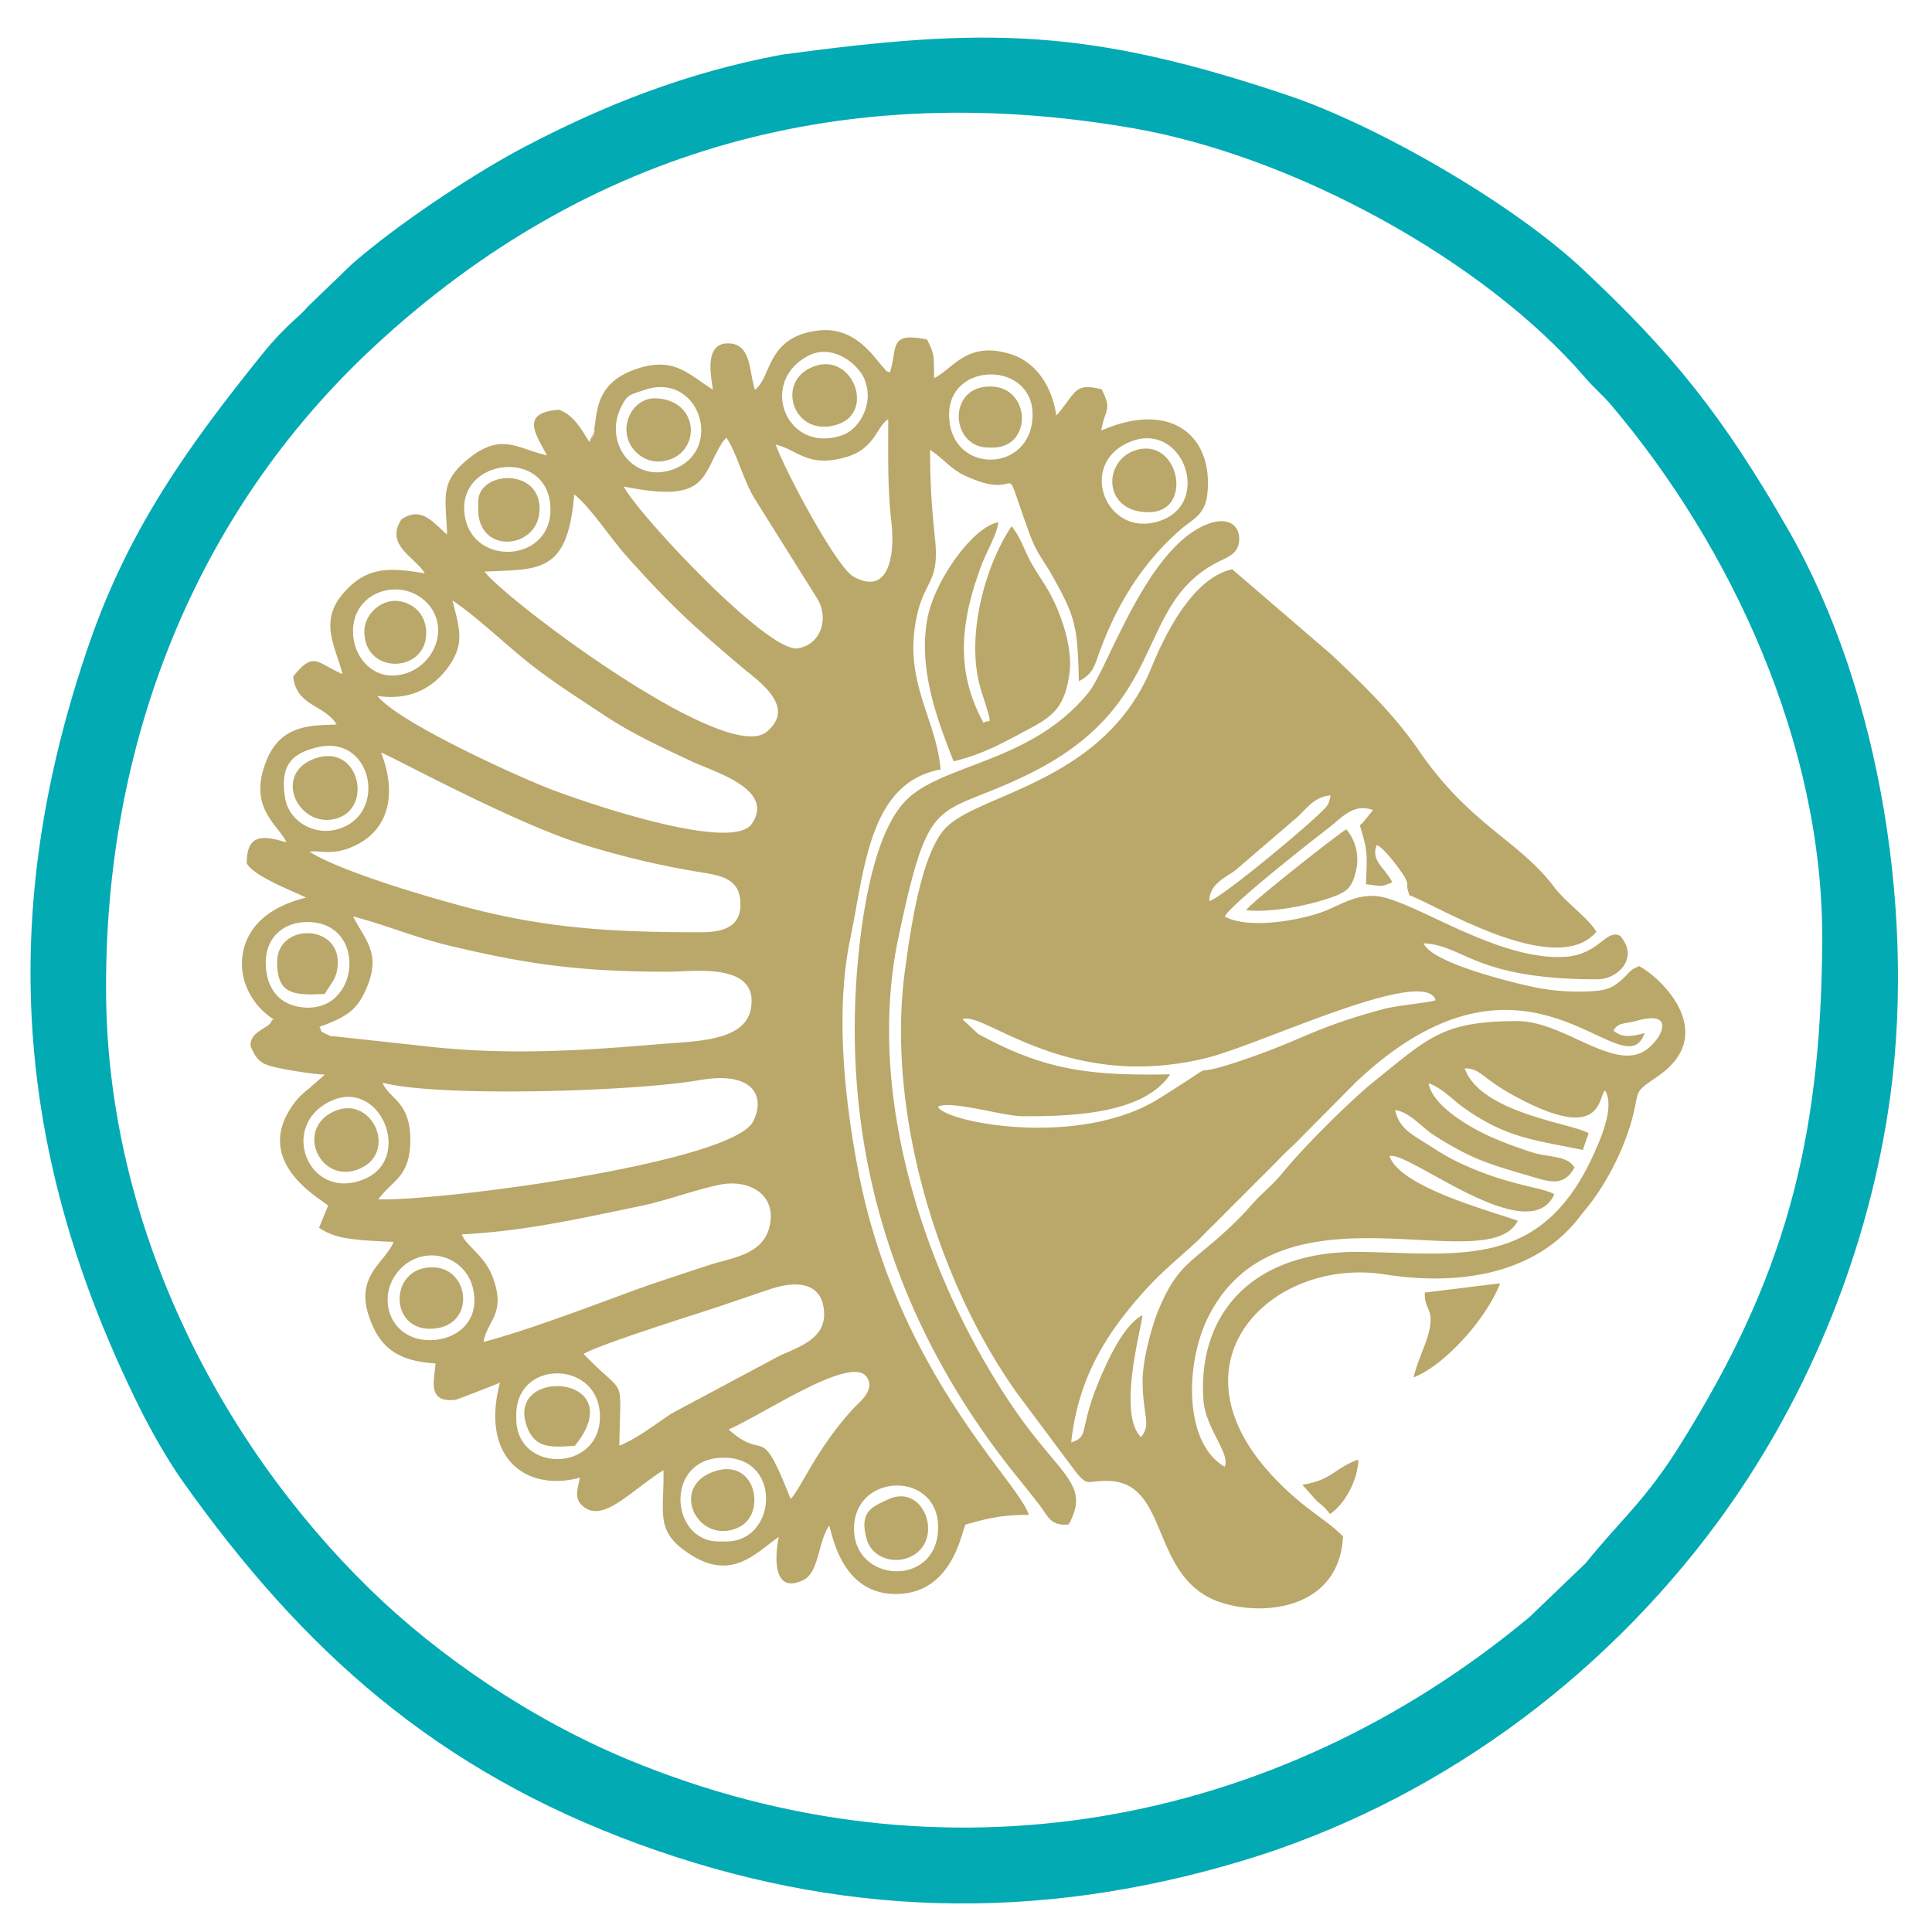 <svg width="120" height="120" fill="none" xmlns="http://www.w3.org/2000/svg"><path fill-rule="evenodd" clip-rule="evenodd" d="M48.532 3.4c-5.867 1.1-10.999 3.117-15.991 5.744-3.276 1.723-8.01 4.91-10.693 7.271l-2.771 2.67c-.438.563-1.345 1.121-2.772 2.893-4.61 5.72-8.306 10.867-10.777 18.035C-.195 56.62.833 71.66 8.686 87.466c.701 1.411 1.75 3.251 2.61 4.468 7.532 10.643 15.869 18.04 28.417 22.623 12.303 4.492 24.528 4.887 37.367 1.046 11.903-3.562 22.306-11.175 29.567-21.007 5.389-7.299 9.171-16.234 10.619-25.526 1.835-11.776-.442-26.109-6.15-36.088-4.126-7.213-7.274-11.071-12.802-16.257C93.94 12.62 85.552 7.798 80.027 5.933 67.46 1.693 61.064 1.702 48.532 3.4ZM23.208 21.552C12.154 31.819 6.421 46.198 6.591 61.898c.154 14.164 6.922 27.572 16.373 36.799 4.283 4.181 10.022 8.097 16.092 10.612 19.39 8.029 40.142 4.286 55.946-8.872L98.5 97.08c2.144-2.673 3.667-3.827 5.871-7.357 6.321-10.124 8.759-18.493 8.81-31.377.047-12.119-5.632-24.371-13.123-33.207-.466-.55-1.038-1.027-1.611-1.694-6.227-7.243-18.049-13.732-28.024-15.472-17.715-3.09-33.8 1.117-47.217 13.579Z" fill="#02AAB4"/><path fill-rule="evenodd" clip-rule="evenodd" d="M46.895 24.214c-.375-1.073-.196-2.805-1.585-2.884-1.54-.086-1.19 1.837-1.028 2.873-1.54-.952-2.452-2.162-4.969-1.209-2.425.92-2.196 2.787-2.424 3.724-.363 1.49.387-1.062-.118.376l-.168.358c-.471-.753-.933-1.643-1.878-2.001-2.531.172-1.356 1.643-.753 2.837-1.877-.457-2.845-1.402-4.815.155-1.917 1.515-1.45 2.46-1.389 4.758-.851-.717-1.579-1.793-2.833-.945-1.055 1.621.86 2.336 1.45 3.359-2.308-.407-3.624-.357-4.98 1.14-1.634 1.806-.603 3.287-.129 5.117-1.622-.71-1.779-1.45-3.064.141.193 1.882 1.963 1.743 2.694 2.987-1.424.075-3.428-.09-4.362 2.253-1.18 2.959.759 3.96 1.247 5.067-1.417-.425-2.468-.573-2.466 1.302.446.817 2.882 1.724 3.679 2.126-.15.074-2.882.546-3.727 2.77-.77 2.028.356 3.945 1.712 4.789-.037.044-.11.042-.129.116-.118.447-1.33.602-1.3 1.537.392.953.691 1.148 1.675 1.359.786.168 2.113.388 2.94.428l-.992.87c-.287.224-.61.512-.84.811-2.879 3.71 1.66 6.067 2.036 6.454l-.564 1.378c1.008.666 1.953.76 4.626.876-.47 1.247-2.374 2.055-1.538 4.583.637 1.923 1.722 2.819 4.145 2.966-.04.967-.587 2.462 1.236 2.261.1-.01 2.509-.949 2.77-1.07-1.25 4.772 1.72 6.792 4.96 5.905-.128.733-.42 1.345.298 1.854 1.23.872 2.866-1.034 4.895-2.32.066 2.714-.605 3.845 1.79 5.31 2.536 1.552 3.992-.218 5.375-1.164-.233 1.11-.429 3.619 1.525 2.68.974-.467.915-2.384 1.6-3.377.187.371.702 4.323 4.244 4.241 3.407-.078 3.96-3.768 4.227-4.311 1.377-.387 2.241-.603 3.932-.603-.61-2.048-8.176-8.834-10.584-21.326-.843-4.368-1.457-9.912-.505-14.466.904-4.329 1.166-9.693 5.61-10.505-.275-3.245-2.4-5.526-1.445-9.662.484-2.092 1.37-1.994 1.106-4.594-.21-2.053-.312-3.393-.312-5.595.89.588 1.269 1.19 2.188 1.612 3.906 1.79 2.035-1.756 3.994 3.615.444 1.216.888 1.657 1.395 2.567 1.419 2.547 1.588 3.058 1.663 6.578 1.015-.56.92-.935 1.508-2.415 1.099-2.763 2.626-5.101 4.787-6.989.741-.647 1.535-.909 1.681-2.189.412-3.618-2.22-5.89-6.588-3.977.25-1.41.69-1.256.023-2.566-1.551-.383-1.575.078-2.437 1.179-.203.26-.183.256-.378.445-.253-1.764-1.23-3.31-2.836-3.808-2.7-.838-3.523.87-4.747 1.493-.03-1.348.047-1.459-.446-2.399-2.398-.49-1.812.474-2.301 2.048-.519-.234 0 .125-.405-.307-.587-.626-1.736-2.577-4.047-2.3-3.23.388-2.874 2.87-3.93 3.684ZM68.74 91.98c3.714 0 2.76 5.225 6.22 7.172 2.364 1.33 8.206 1.316 8.456-3.718-1.048-1.11-2.55-1.728-4.566-3.966-6.358-7.057.26-13.407 7.181-12.31 4.302.68 9.113.114 11.938-3.392.211-.262.275-.359.525-.661 1.188-1.434 2.333-3.573 2.886-5.635.496-1.847-.004-1.523 1.602-2.63 3.765-2.593.295-6.052-1.171-6.833-.677.271-.559.41-1.185.935-.472.396-.838.561-1.646.617-1.37.095-2.73-.02-4.024-.316-1.221-.279-6.04-1.448-6.534-2.655 2.562.131 3.144 2.239 10.79 2.239 1.279 0 2.62-1.33 1.418-2.7-.906-.463-1.296 1.222-3.55 1.312-4.376.175-9.636-3.795-11.804-3.795-1.342 0-2.138.657-3.273 1.045-1.453.497-4.465 1.033-5.932.241.325-.714 5.323-4.64 6.498-5.542.747-.573 1.503-1.533 2.71-1.072l-.664.818c-.033.031-.106.08-.152.127.536 1.738.437 1.893.38 3.66.89.091.848.222 1.626-.117-.341-.806-1.372-1.327-.957-2.317.542.212 1.676 1.864 1.741 1.994.323.646-.007.274.29 1.123 1.734.635 9.118 5.22 11.612 2.27-.533-.888-1.913-1.835-2.609-2.758-2.238-2.97-5.227-3.834-8.454-8.55-1.558-2.278-3.721-4.327-5.424-5.935l-6.132-5.272c-2.34.507-4.046 3.724-5.024 6.118-2.913 7.127-10.695 7.792-12.765 9.937-1.544 1.6-2.207 6.42-2.54 8.878-1.172 8.65 1.974 19.274 6.992 26.28l3.636 4.873c.743.893.65.535 1.905.535Zm-2.362 2.706c1.404-2.559-.592-3-3.584-7.466-5.34-7.968-9.063-19.18-6.99-28.997 1.973-9.338 2.305-7.294 8.11-10.153 8.69-4.279 6.526-10.299 11.52-13.05.766-.422 1.5-.56 1.534-1.496.034-.916-.693-1.356-1.69-1.062-3.955 1.17-6.42 9.018-7.671 10.557-3.611 4.443-9.203 4.388-11.424 6.789-1.825 1.971-2.553 6.421-2.86 9.499-1.234 12.354 2.48 23.314 9.88 32.456.446.551.944 1.174 1.359 1.713.553.72.684 1.32 1.816 1.21ZM19.838 63.78c.222.358-.07.21.454.462.41.197.254.087.737.154l5.189.566c5.154.602 9.737.314 14.88-.12 2.04-.171 5.13-.16 5.526-2.125.605-2.992-3.574-2.363-5.05-2.362-5.384 0-8.639-.414-13.67-1.62-2.218-.533-3.9-1.276-5.972-1.812.664 1.342 1.708 2.215.928 4.22-.592 1.526-1.216 1.987-3.023 2.637Zm-.603-10.866c2.025 1.252 7.486 2.857 10.035 3.513 4.81 1.238 8.825 1.478 14.195 1.478 1.545 0 2.606-.36 2.52-1.897-.084-1.473-1.24-1.634-2.637-1.86a52.98 52.98 0 0 1-7.23-1.728c-4.442-1.403-12.074-5.607-12.449-5.67.948 2.392.637 4.888-1.92 5.905-1.247.496-2.087.11-2.514.26Zm4.205-9.687c1.32 1.63 8.274 4.8 10.52 5.696 1.777.71 11.46 4.11 12.734 2.248 1.473-2.153-2.335-3.222-3.758-3.893-2.03-.959-3.633-1.682-5.4-2.85-1.737-1.15-3.355-2.172-4.869-3.397-1.452-1.175-3.183-2.828-4.564-3.732.442 1.76.832 2.764-.414 4.333-.845 1.063-2.185 1.9-4.249 1.595Zm.322 24.016c.363.985 1.667 1.13 1.721 3.392.058 2.46-1.083 2.625-1.99 3.86 4.21.097 21.933-2.303 23.271-4.819.76-1.425.196-3.194-3.297-2.59-4.273.74-16.48 1.06-19.705.157Zm6.331-31.74c1.34 1.764 14.95 12.024 17.508 9.963 1.926-1.552-.535-3.197-1.456-3.972-3.084-2.6-4.56-3.963-7.228-6.949-.986-1.103-2.282-3.089-3.254-3.839-.388 4.948-2.193 4.639-5.57 4.796Zm-1.401 41.166c.185.68 1.43 1.271 1.947 2.751.776 2.222-.352 2.537-.608 3.933 2.815-.75 6.392-2.121 9.248-3.167 1.46-.535 3.018-1.03 4.588-1.554 1.58-.528 3.51-.652 3.933-2.463.462-1.97-1.27-2.95-3.074-2.586-1.625.328-3.32.995-5.056 1.35-3.58.733-7.034 1.535-10.978 1.736Zm30.536-29.382c1.789-.435 2.904-1.063 4.388-1.85 1.624-.863 2.498-1.326 2.81-3.613.24-1.761-.669-4.026-1.314-5.145-.347-.603-.838-1.272-1.163-1.912-.456-.901-.543-1.333-1.114-2.085-1.651 2.437-2.925 6.965-1.88 10.248.828 2.596.485 1.601.138 1.98-.994-1.835-1.514-3.876-1.054-6.536.211-1.222.522-2.167.895-3.197.321-.885.988-1.974 1.073-2.733-1.519.233-3.905 3.522-4.382 5.873-.655 3.229.662 6.55 1.603 8.97ZM36.249 84.094c2.684 2.812 2.283 1.081 2.22 5.697.992-.368 2.296-1.37 3.254-2.003l6.758-3.61c1.303-.565 2.78-1.097 2.706-2.654-.093-1.912-1.733-1.986-3.304-1.466-1.374.454-2.529.87-3.882 1.308-1.356.439-6.878 2.19-7.752 2.728Zm2.495-53.875c.778 1.592 8.896 10.312 10.79 10.05 1.36-.189 1.966-1.703 1.289-2.992l-4.006-6.391c-.692-1.2-1.031-2.682-1.699-3.706l-.228.264c-1.35 2.094-.842 3.852-6.146 2.774Zm59.927 40.175-.362 1.03c-2.943-.609-4.73-.724-7.408-2.63-.725-.516-1.202-1.13-2.17-1.52.23 1.41 2.57 2.764 3.879 3.344.844.373 1.94.772 2.613.974 1.02.307 2.126.174 2.572.928-.715 1.29-1.663.848-3.002.458-2.526-.736-3.468-1.048-5.654-2.42-.846-.53-1.543-1.469-2.484-1.614.236 1.073.915 1.446 1.835 2.025.905.57 1.428.926 2.422 1.377 2.868 1.302 4.823 1.377 5.631 1.827-1.573 3.519-9.15-2.774-10.234-2.362.646 1.944 6.415 3.44 7.964 4.016-1.897 3.73-14.892-2.849-19.254 6.029-1.417 2.886-1.485 7.784 1.044 9.244.384-.812-1.207-2.388-1.32-4.18-.347-5.452 3.186-9.276 9.824-9.162 6.174.106 11.218 1.098 14.457-6.148.41-.916 1.291-2.906.661-3.885-.441.478-.159 3.285-5.527.396-2.172-1.168-2.166-1.758-3.186-1.764 1.007 2.815 6.777 3.421 7.7 4.037ZM66.534 89.59c1.204-.38.397-.788 1.885-4.187.527-1.204 1.43-3.126 2.538-3.712-.027.677-1.578 6.085-.09 7.57.67-.798.103-1.342.103-3.513 0-1.28.564-3.362.984-4.376 1.31-3.164 2.229-2.9 5.071-5.764.529-.533.828-.944 1.374-1.46.551-.522.874-.818 1.388-1.446 1.17-1.431 4.118-4.38 5.566-5.539 3.408-2.728 4.246-3.74 8.9-3.74 2.77 0 5.757 2.925 7.739 1.938 1.066-.531 2.317-2.68-.274-1.974-.873.239-1.205.1-1.5.629.572.48 1.175.35 1.933.15-1.318 3.736-7.167-7.13-17.93 3.05l-3.292 3.317c-.58.621-1.08 1.02-1.662 1.648l-4.963 4.965c-1.362 1.237-2.228 1.918-3.385 3.223-2.087 2.356-3.946 5.109-4.385 9.22ZM48.18 27.615c.611 1.692 3.778 7.614 4.828 8.198 2.282 1.268 2.579-1.516 2.358-3.388-.24-2.04-.196-4.137-.196-6.387-.722.429-.804 1.834-2.64 2.359-2.368.677-2.966-.46-4.35-.782Zm11.599 35.692.97.907c4.178 2.295 6.992 2.602 11.931 2.516-1.689 2.562-6.512 2.602-9.151 2.602-1.217 0-4.49-1.016-5.27-.592.371.955 8.748 2.62 13.753-.519 4.653-2.919.84-.877 5.383-2.447 3.722-1.286 4.174-1.913 8.476-3.085.922-.251 2.862-.404 3.301-.563-.668-2.169-10.915 2.764-14.188 3.575-8.751 2.17-13.895-2.957-15.205-2.394ZM45.257 88.785c2.354 2.118 1.885-.665 3.85 4.314.583-.54 1.605-3.128 3.892-5.607.372-.404 1.381-1.149.84-1.959-.954-1.426-6.464 2.346-8.582 3.252ZM34.191 31.654c-.004-3.847-5.682-3.255-5.346.187.33 3.381 5.35 3.164 5.346-.188Zm-7.498 51.584c1.54 0 2.774-.974 2.774-2.45 0-2.574-2.763-3.611-4.432-2.132-1.795 1.59-.975 4.582 1.658 4.582Zm17.953 12.505h.473c3.083 0 3.482-5.058-.008-5.2-3.869-.156-3.56 5.2-.465 5.2Zm5.575-73.654c-3.155 1.63-1.385 6.148 2.101 4.94 1.042-.36 2.01-1.964 1.364-3.495-.396-.938-1.981-2.212-3.465-1.445Zm-10.174 2.128c-.947.322-1.083.258-1.496 1.125-1.07 2.247.892 4.757 3.348 3.777 3.09-1.232 1.505-6.047-1.852-4.902Zm-19.73 44.287c-2.973 1.662-1.038 6.143 2.32 4.727 3.112-1.311.9-6.528-2.32-4.727Zm11.75 19.37v.236c0 3.437 5.301 3.346 5.195-.225-.102-3.406-5.195-3.474-5.195-.011Zm20.979 7.087c.006 3.448 5.35 3.651 5.219-.23-.114-3.394-5.226-3.24-5.22.23Zm-36.54-35.197c0 1.795 1.016 2.801 2.613 2.822 3.253.04 3.631-5.274.02-5.315-1.603-.019-2.633 1.033-2.633 2.493Zm5.42-20.551c0 1.534 1.1 2.745 2.405 2.745 2.385 0 3.79-2.798 2.213-4.488-1.56-1.672-4.619-.805-4.619 1.743Zm47.996-11.647c-3.03 1.54-1.023 6.056 2.297 4.72 3.126-1.259 1.074-6.434-2.297-4.72ZM19.751 46.408c-1.553.36-2.392 1.045-2.04 3.173.228 1.373 1.697 2.303 3.15 1.95 3.275-.799 2.322-5.92-1.11-5.123Zm39.2-20.66c0 3.775 5.184 3.692 5.184 0 0-3.326-5.184-3.314-5.184 0Zm18.452 30.786c1.585.17 3.932-.306 5.295-.795.963-.346 1.3-.579 1.549-1.767a2.924 2.924 0 0 0-.625-2.463c-.445.242-6.048 4.644-6.22 5.025Zm11.096 23.749c-.05 1.122.627.962.239 2.504-.216.859-.681 1.678-.937 2.768 1.967-.77 4.543-3.683 5.376-5.847l-4.678.575ZM19.498 47.135c-2.58.984-.952 4.328 1.357 3.715 2.376-.631 1.44-4.782-1.358-3.715Zm51.84-15.32c2.783 0 1.936-4.492-.618-3.9-2.24.52-2.305 3.9.619 3.9ZM35.71 89.796c3.587-4.447-4.41-4.958-2.969-1.16.489 1.288 1.389 1.29 2.969 1.16Zm4.92-65.053c-1.036 0-1.94 1.13-1.672 2.365.197.91 1.155 1.722 2.254 1.533 2.42-.415 2.272-3.898-.582-3.898Zm-19.973 44.33c-2.357 1.173-.678 4.635 1.77 3.476 2.288-1.084.614-4.662-1.77-3.476Zm34.52 24.052c-.985.455-1.853.758-1.333 2.507.328 1.102 1.64 1.54 2.67 1.08 2.183-.976.918-4.628-1.338-3.587Zm-4.723-70.326c-2.352.972-1.105 4.503 1.628 3.541 2.285-.804.844-4.563-1.628-3.541Zm-20.75 8.383v.473c0 2.744 3.561 2.489 3.795.198.287-2.814-3.796-2.696-3.796-.671Zm-3.01 51.35c2.878 0 2.573-3.746.228-3.814-2.731-.08-2.79 3.814-.229 3.814ZM61.417 27.8h.236c2.463 0 2.386-3.65-.002-3.788-2.834-.165-2.69 3.787-.235 3.787ZM44.233 91.442c-2.689 1.045-.787 4.62 1.685 3.404 1.733-.852 1.011-4.451-1.685-3.404Zm-21.601-52.23c0 2.7 3.728 2.592 3.836.232.056-1.226-.735-1.979-1.722-2.11-1.058-.14-2.114.816-2.114 1.878Zm-5.42 20.55c0 2.05 1.095 2.06 2.96 1.975.386-.678.807-.974.807-1.974 0-2.402-3.766-2.401-3.766 0Zm57.898-3.798c.709-.158 5.693-4.305 6.854-5.434.508-.494.565-.508.681-1.128-1.057.097-1.47.826-2.097 1.376l-3.813 3.276c-.719.516-1.589.858-1.626 1.91Zm5.778 36.256.92 1.028c.339.282.499.384.793.791.948-.616 1.753-2.164 1.764-3.382-1.503.54-1.638 1.285-3.477 1.563Z" fill="#BAA76A"/></svg>